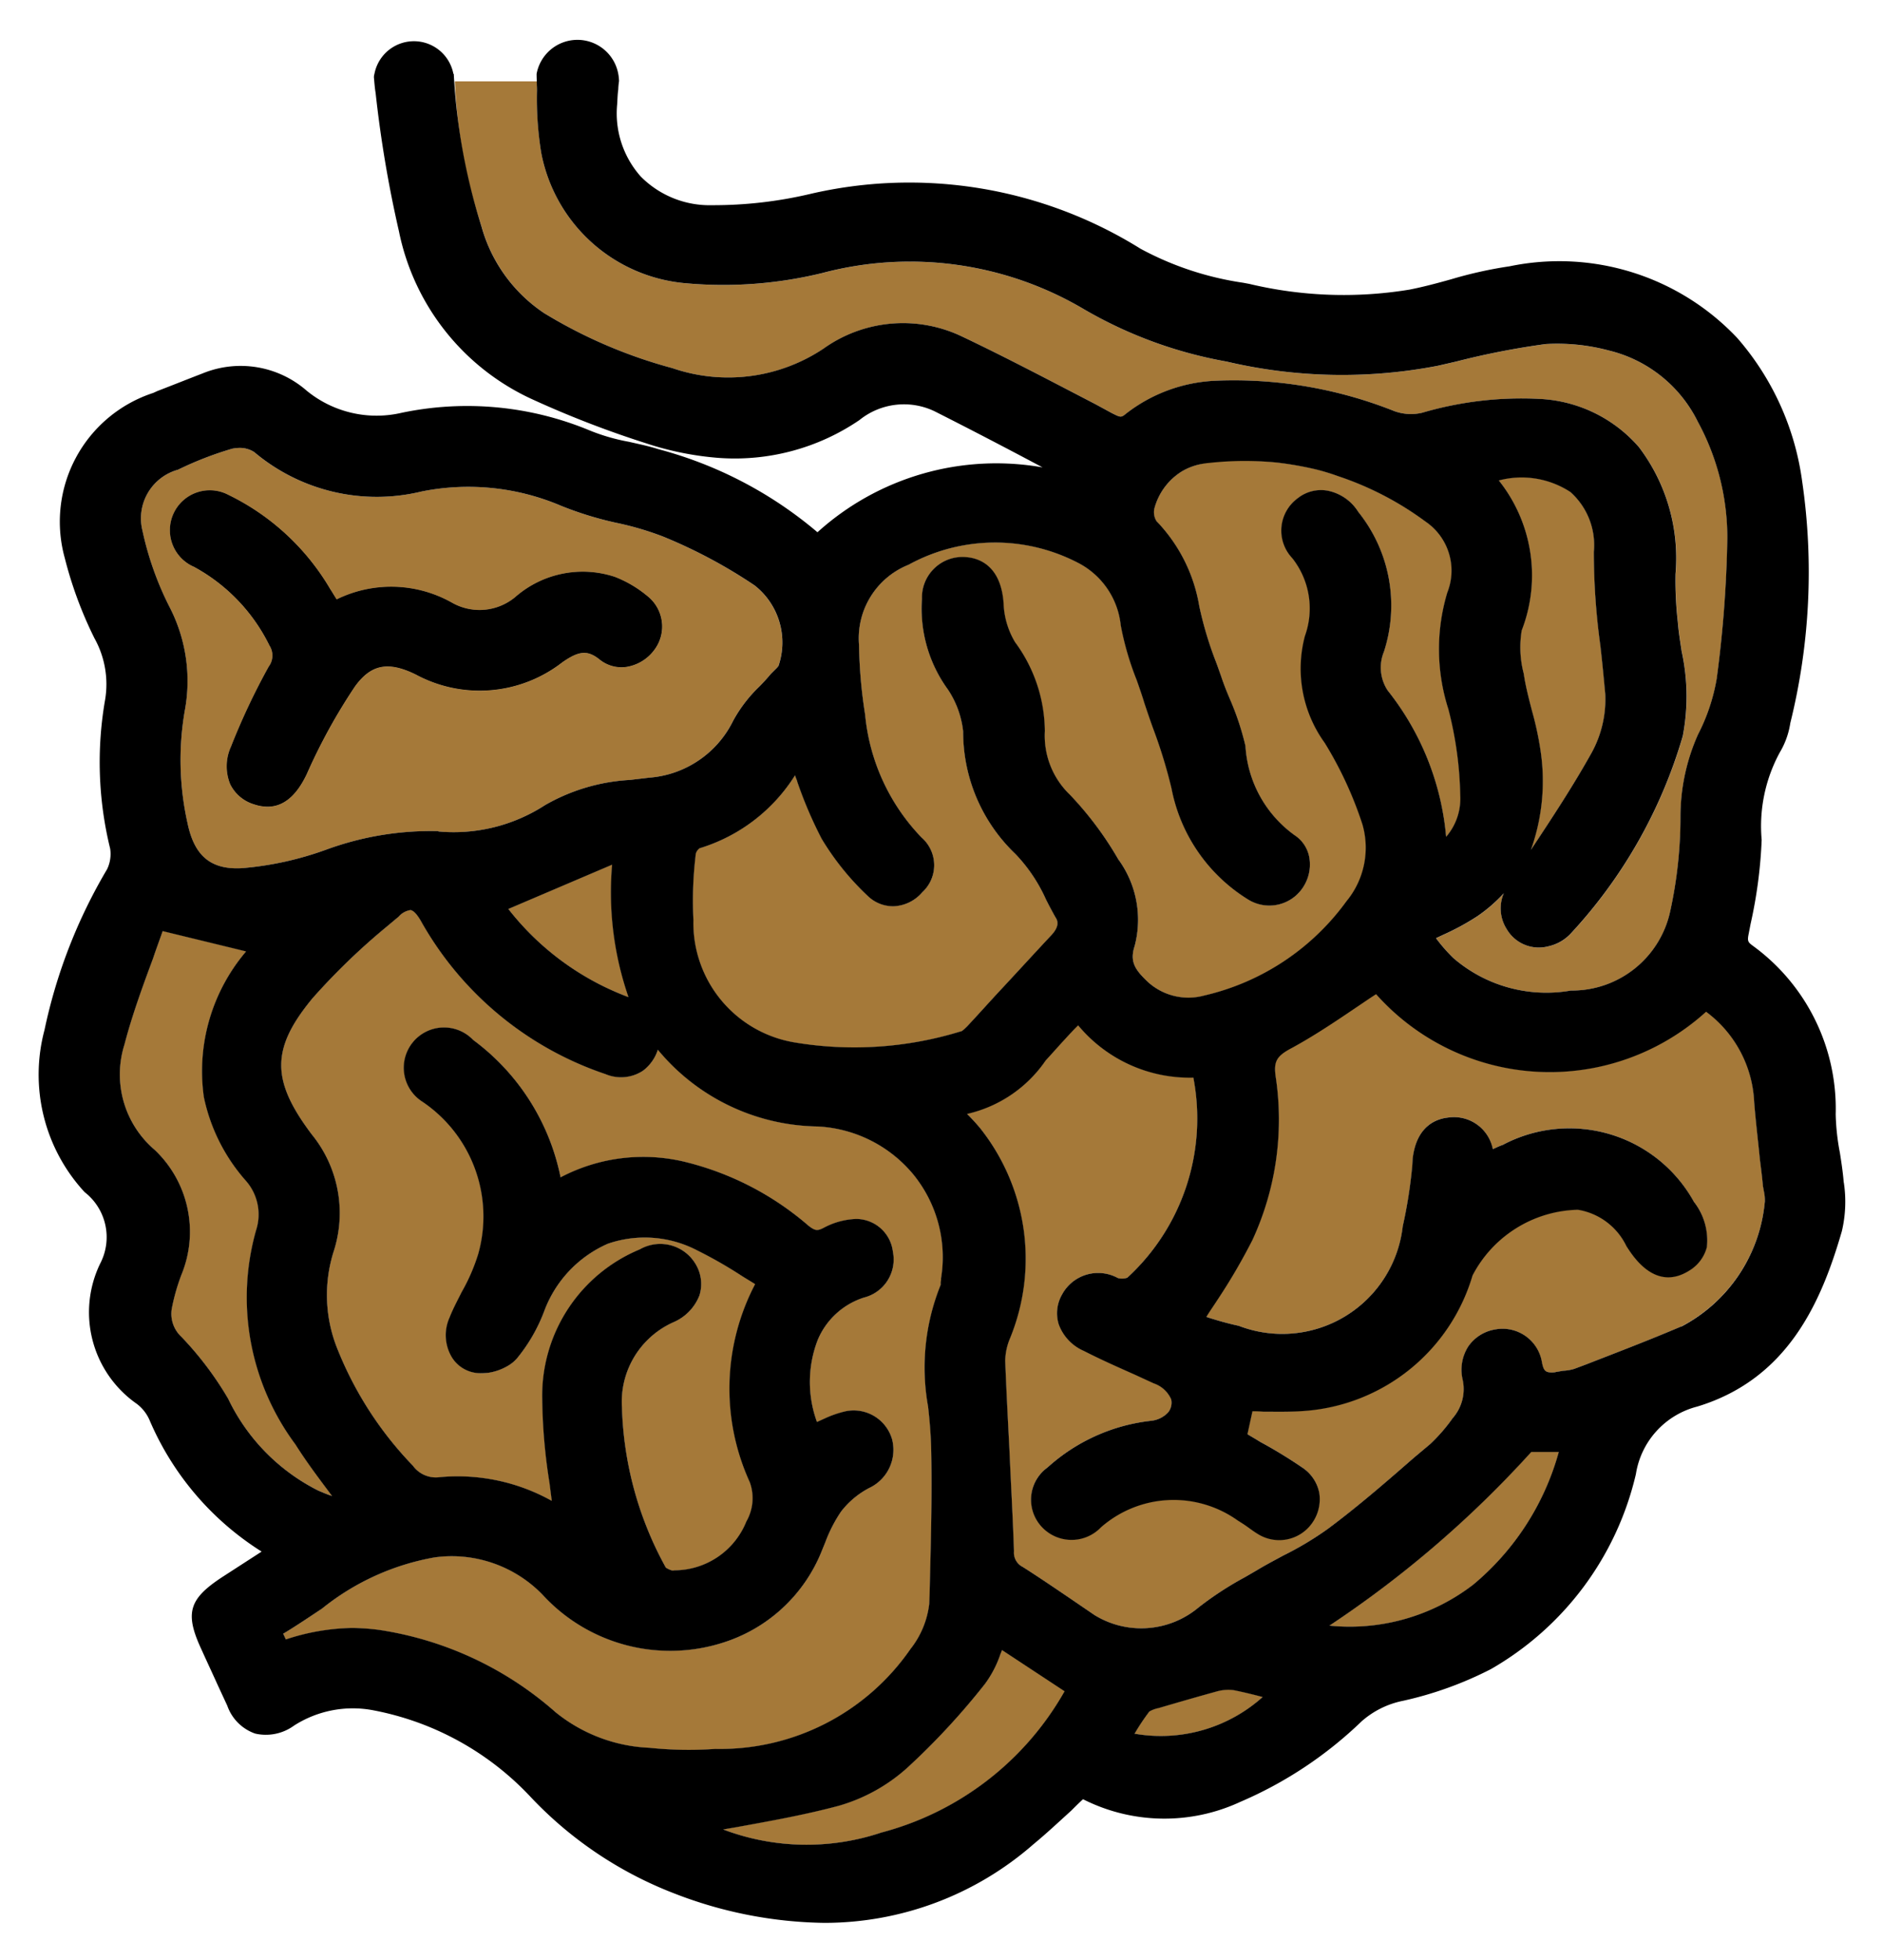 <svg xmlns="http://www.w3.org/2000/svg" role="img" viewBox="14.61 15.24 41.21 42.90"><title>E315.svg</title><g fill="#a57939"><path d="M53.236 41.337c-.008-.042-.017-.092-.025-.134-.017-.192-.042-.393-.067-.585-.042-.418-.092-.835-.125-1.253a2.607 2.607 0 0 0-1.053-1.98 5.093 5.093 0 0 1-7.226-.384c-.159.1-.301.201-.451.301-.468.318-.919.618-1.395.877-.334.175-.401.292-.351.635a6.288 6.288 0 0 1-.51 3.567 13.133 13.133 0 0 1-.777 1.328c-.075.117-.159.234-.234.359a.063.063 0 0 1 .033.008c.209.067.443.134.677.184a2.655 2.655 0 0 0 3.593-2.181 10.337 10.337 0 0 0 .209-1.337l.008-.142c.084-.727.526-.877.794-.902a.866.866 0 0 1 .961.693c.075-.033.142-.067.217-.092a3.115 3.115 0 0 1 4.186 1.245 1.368 1.368 0 0 1 .284.994.85.85 0 0 1-.393.518c-.727.451-1.211-.292-1.37-.543a1.435 1.435 0 0 0-1.061-.794 2.671 2.671 0 0 0-2.306 1.437 4.152 4.152 0 0 1-3.667 2.966c-.309.025-.618.017-.919.017a2.203 2.203 0 0 0-.234-.008l-.109.501c.092.059.184.109.276.167a10.354 10.354 0 0 1 .919.56.866.866 0 0 1 .376.551.898.898 0 0 1-.15.66.882.882 0 0 1-1.203.242c-.084-.05-.159-.109-.242-.167-.059-.042-.125-.084-.192-.125a2.414 2.414 0 0 0-2.991.15.891.891 0 0 1-1.32-.033.871.871 0 0 1 .15-1.278 4.043 4.043 0 0 1 2.272-1.019.595.595 0 0 0 .368-.184.339.339 0 0 0 .067-.284.644.644 0 0 0-.384-.351l-.418-.192c-.376-.167-.752-.334-1.111-.518a1.013 1.013 0 0 1-.551-.585.823.823 0 0 1 .075-.652.897.897 0 0 1 1.22-.359.342.342 0 0 0 .209-.008 4.733 4.733 0 0 0 1.445-4.378 3.177 3.177 0 0 1-2.523-1.145l-.084.084c-.167.175-.317.343-.468.51l-.159.175a2.848 2.848 0 0 1-1.721 1.17c.109.109.2.209.284.309a4.594 4.594 0 0 1 .66 4.595 1.329 1.329 0 0 0-.109.501c.025.643.059 1.295.092 1.938.033.744.075 1.487.1 2.231a.348.348 0 0 0 .192.343c.343.217.685.451 1.019.677l.551.376a1.955 1.955 0 0 0 2.281-.167 7.238 7.238 0 0 1 1.011-.66l.259-.15c.192-.117.384-.217.585-.326a7.031 7.031 0 0 0 .977-.585c.652-.484 1.278-1.028 1.88-1.554l.359-.301a3.75 3.75 0 0 0 .493-.568.963.963 0 0 0 .217-.844.946.946 0 0 1 .125-.727.887.887 0 0 1 .576-.368.874.874 0 0 1 1.036.718c.025.125.05.184.117.209a.394.394 0 0 0 .201 0l.15-.025a.973.973 0 0 0 .242-.042l.267-.1c.685-.267 1.387-.535 2.072-.827a3.438 3.438 0 0 0 1.83-2.748.895.895 0 0 0-.017-.193zm-1.454-16.876a2.943 2.943 0 0 0-1.938-1.546 4.373 4.373 0 0 0-1.387-.142 17.332 17.332 0 0 0-1.963.384l-.401.092a11.049 11.049 0 0 1-4.62-.092 9.503 9.503 0 0 1-3.124-1.145 7.489 7.489 0 0 0-5.731-.794 9.121 9.121 0 0 1-2.966.226 3.527 3.527 0 0 1-3.191-2.865 7.561 7.561 0 0 1-.092-1.37c0-.142.022-.046.022-.188h-1.821a11.732 11.732 0 0 0 .588 3.188 3.36 3.36 0 0 0 1.37 1.888A10.727 10.727 0 0 0 29.335 23.3a3.761 3.761 0 0 0 3.308-.426 2.994 2.994 0 0 1 3.033-.267c.986.468 1.963.986 2.916 1.479l.368.2c.184.092.201.1.301.017a3.431 3.431 0 0 1 1.972-.727 9.492 9.492 0 0 1 3.918.668 1.066 1.066 0 0 0 .602.033 7.716 7.716 0 0 1 2.607-.301 3.068 3.068 0 0 1 2.139 1.053 4.019 4.019 0 0 1 .802 2.774 7.995 7.995 0 0 0 .05 1.053c.017.217.05.426.084.643a4.608 4.608 0 0 1 .025 1.855 10.796 10.796 0 0 1-2.456 4.327.953.953 0 0 1-.485.276.815.815 0 0 1-.919-.384.842.842 0 0 1-.059-.777 3.36 3.36 0 0 1-.577.501 5.394 5.394 0 0 1-.752.409c-.05.025-.109.05-.159.075.008 0 .008.008.017.017a3.549 3.549 0 0 0 .368.418 3.114 3.114 0 0 0 2.573.71 2.2 2.2 0 0 0 2.172-1.729 9.642 9.642 0 0 0 .226-2.088 4.41 4.41 0 0 1 .384-1.787 4.201 4.201 0 0 0 .409-1.22 26.047 26.047 0 0 0 .234-3.083 5.312 5.312 0 0 0-.651-2.556zm-2.314 7.243a2.436 2.436 0 0 0 .292-1.262c-.033-.359-.067-.718-.109-1.078a15.023 15.023 0 0 1-.142-2.047 1.556 1.556 0 0 0-.518-1.312 1.95 1.95 0 0 0-1.562-.251 3.334 3.334 0 0 1 .501 3.283 2.252 2.252 0 0 0 .042.936l.025.15c.042.226.1.451.159.677a7.009 7.009 0 0 1 .184.852 4.473 4.473 0 0 1-.209 2.189c.46-.693.927-1.403 1.337-2.138zM48.14 47.026a23.419 23.419 0 0 1-4.419 3.801 4.436 4.436 0 0 0 3.133-.885 5.775 5.775 0 0 0 1.888-2.916zm-1.813-16.257a4.306 4.306 0 0 1-.025-2.556 1.297 1.297 0 0 0-.476-1.554 6.861 6.861 0 0 0-1.913-.994 4.808 4.808 0 0 0-.493-.15 7.437 7.437 0 0 0-.861-.15 7.128 7.128 0 0 0-1.462 0 1.676 1.676 0 0 0-.217.042 1.318 1.318 0 0 0-.384.15 1.367 1.367 0 0 0-.61.827.372.372 0 0 0 .05.267 3.51 3.51 0 0 1 .936 1.863 8.048 8.048 0 0 0 .343 1.161c.05.125.092.251.134.368.059.175.125.343.2.518a5.97 5.97 0 0 1 .334 1.011 2.595 2.595 0 0 0 1.078 1.955.733.733 0 0 1 .318.476.906.906 0 0 1-.15.685.88.88 0 0 1-1.178.251 3.672 3.672 0 0 1-1.688-2.439 10.99 10.99 0 0 0-.384-1.262c-.075-.2-.142-.401-.209-.602-.05-.167-.109-.334-.167-.501a6.434 6.434 0 0 1-.351-1.203 1.739 1.739 0 0 0-.936-1.37 3.938 3.938 0 0 0-3.709.042 1.734 1.734 0 0 0-1.086 1.754 10.714 10.714 0 0 0 .134 1.529 4.479 4.479 0 0 0 1.236 2.69.802.802 0 0 1 .017 1.195.873.873 0 0 1-.627.309h-.025a.795.795 0 0 1-.543-.226 5.831 5.831 0 0 1-1.011-1.253 9.113 9.113 0 0 1-.535-1.253c-.017-.042-.033-.084-.05-.134a3.753 3.753 0 0 1-2.089 1.596.224.224 0 0 0-.084.125l-.017.159a8.294 8.294 0 0 0-.034 1.286 2.651 2.651 0 0 0 2.222 2.682 7.924 7.924 0 0 0 3.626-.242c.025 0 .059-.025.15-.117.259-.276.51-.56.768-.835.351-.376.702-.76 1.061-1.145.184-.192.159-.318.1-.401-.075-.134-.142-.259-.209-.393a3.511 3.511 0 0 0-.668-.994 3.691 3.691 0 0 1-1.145-2.682 2.049 2.049 0 0 0-.334-.919 3.006 3.006 0 0 1-.568-1.98.888.888 0 0 1 .952-.919c.284.017.777.175.836 1.011a1.77 1.77 0 0 0 .251.852 3.314 3.314 0 0 1 .652 1.947A1.791 1.791 0 0 0 38.04 32.64a7.435 7.435 0 0 1 1.061 1.412 2.24 2.24 0 0 1 .359 1.896c-.109.334 0 .51.259.76a1.316 1.316 0 0 0 1.262.326 5.323 5.323 0 0 0 3.116-2.064 1.84 1.84 0 0 0 .351-1.679 8.301 8.301 0 0 0-.827-1.788 2.775 2.775 0 0 1-.434-2.339A1.775 1.775 0 0 0 42.91 27.46a.878.878 0 0 1 .117-1.312.82.82 0 0 1 .652-.167 1.028 1.028 0 0 1 .677.468 3.269 3.269 0 0 1 .56 3.058.91.91 0 0 0 .084.852 5.986 5.986 0 0 1 1.278 3.2 1.279 1.279 0 0 0 .309-.902 8.112 8.112 0 0 0-.259-1.888zm-4.704 21.47a.934.934 0 0 0-.359.025c-.426.117-.861.242-1.287.368a.625.625 0 0 0-.2.075 4.736 4.736 0 0 0-.318.476l-.008.008a3.34 3.34 0 0 0 2.807-.802c-.218-.058-.427-.108-.635-.15zm-5.071-.877a.89.89 0 0 1-.033.084 2.363 2.363 0 0 1-.343.66 15.57 15.57 0 0 1-1.704 1.838 3.803 3.803 0 0 1-1.495.827c-.752.2-1.504.334-2.239.468-.1.017-.192.034-.292.05a5.159 5.159 0 0 0 3.442.075 6.513 6.513 0 0 0 4.035-3.099zm-1.921-10.384A2.906 2.906 0 0 0 32.501 39.9a4.621 4.621 0 0 1-3.484-1.679.929.929 0 0 1-.326.459.872.872 0 0 1-.819.075 7.305 7.305 0 0 1-4.018-3.308c-.125-.234-.209-.276-.251-.284a.418.418 0 0 0-.259.142l-.259.217a14.488 14.488 0 0 0-1.629 1.571c-.911 1.103-.911 1.796-.017 2.982a2.725 2.725 0 0 1 .476 2.573 3.153 3.153 0 0 0 .092 2.139 7.875 7.875 0 0 0 1.646 2.54.621.621 0 0 0 .585.251 4.228 4.228 0 0 1 2.456.518c-.017-.134-.033-.259-.05-.393a12.33 12.33 0 0 1-.159-1.855 3.462 3.462 0 0 1 2.139-3.258.9.9 0 0 1 1.236.351.839.839 0 0 1 .067.66 1.057 1.057 0 0 1-.551.577 1.907 1.907 0 0 0-1.145 1.871 7.692 7.692 0 0 0 .961 3.509c.025.017.142.084.184.059a1.703 1.703 0 0 0 1.579-1.069 1.026 1.026 0 0 0 .075-.86 4.927 4.927 0 0 1 .117-4.336c-.092-.059-.192-.117-.284-.175a9.744 9.744 0 0 0-.977-.56 2.483 2.483 0 0 0-1.963-.15 2.596 2.596 0 0 0-1.395 1.479 3.648 3.648 0 0 1-.593 1.028.78.78 0 0 1-.15.134 1.182 1.182 0 0 1-.476.184.744.744 0 0 1-.234.008.734.734 0 0 1-.576-.359.942.942 0 0 1-.042-.861c.075-.192.175-.376.267-.56a4.139 4.139 0 0 0 .359-.827 3.028 3.028 0 0 0-1.22-3.333.882.882 0 1 1 1.111-1.353 4.959 4.959 0 0 1 1.913 3.007 3.887 3.887 0 0 1 2.774-.326 6.476 6.476 0 0 1 2.657 1.387c.142.109.192.117.334.042a1.615 1.615 0 0 1 .71-.192.812.812 0 0 1 .802.719.859.859 0 0 1-.635 1.002 1.637 1.637 0 0 0-1.011.927 2.551 2.551 0 0 0-.017 1.796c.059-.025.109-.05.167-.075a2.304 2.304 0 0 1 .46-.159.875.875 0 0 1 1.019.618.923.923 0 0 1-.501 1.061 1.866 1.866 0 0 0-.618.518 3.141 3.141 0 0 0-.343.668l-.075.184a3.442 3.442 0 0 1-2.18 2.022 3.795 3.795 0 0 1-3.943-1.061 2.768 2.768 0 0 0-2.356-.81 5.428 5.428 0 0 0-2.465 1.12c-.276.184-.56.376-.852.551l.059.125a4.827 4.827 0 0 1 1.454-.251 4.926 4.926 0 0 1 .585.042 7.52 7.52 0 0 1 3.868 1.804 3.495 3.495 0 0 0 2.047.777 8.24 8.24 0 0 0 1.445.025 5.067 5.067 0 0 0 4.277-2.189 1.953 1.953 0 0 0 .409-.986l.008-.209c.025-1.061.059-2.155.034-3.225-.008-.292-.034-.593-.067-.886a4.823 4.823 0 0 1 .276-2.665v-.058a.283.283 0 0 0 .008-.084 2.868 2.868 0 0 0-.585-2.249zm-6.617-6.809l-2.272.969a5.998 5.998 0 0 0 2.632 1.93 7.011 7.011 0 0 1-.359-2.899zm3.116-6.115a11.078 11.078 0 0 0-2.005-1.069 6.645 6.645 0 0 0-1.028-.301 7.579 7.579 0 0 1-1.195-.368 5.184 5.184 0 0 0-3.058-.317 4.164 4.164 0 0 1-3.667-.861.576.576 0 0 0-.343-.092.82.82 0 0 0-.142.017 7.573 7.573 0 0 0-1.186.46 1.105 1.105 0 0 0-.777 1.337 6.862 6.862 0 0 0 .61 1.704 3.524 3.524 0 0 1 .317 2.231 6.316 6.316 0 0 0 .059 2.465c.15.727.518 1.028 1.203.986a7.092 7.092 0 0 0 1.846-.409 6.661 6.661 0 0 1 2.44-.401l.008.008a3.677 3.677 0 0 0 2.331-.577 4.181 4.181 0 0 1 1.855-.551l.426-.05a2.237 2.237 0 0 0 1.838-1.245 3.082 3.082 0 0 1 .568-.744c.092-.092.175-.184.259-.284l.1-.1a.483.483 0 0 0 .067-.075 1.587 1.587 0 0 0-.527-1.764zm-2.197 1.42a.941.941 0 0 1-.618.368.762.762 0 0 1-.568-.159c-.267-.217-.46-.201-.827.059a2.946 2.946 0 0 1-3.2.267c-.61-.301-.986-.226-1.337.259a12.504 12.504 0 0 0-1.053 1.913c-.226.476-.51.719-.86.719a.936.936 0 0 1-.292-.05.853.853 0 0 1-.526-.443 1.035 1.035 0 0 1 .017-.819 14.823 14.823 0 0 1 .827-1.754.404.404 0 0 0 .017-.46 3.928 3.928 0 0 0-1.663-1.729.873.873 0 1 1 .76-1.571 5.243 5.243 0 0 1 2.231 2.063c.05.075.092.15.142.226a2.709 2.709 0 0 1 2.515.067 1.223 1.223 0 0 0 1.395-.117 2.242 2.242 0 0 1 2.18-.443 2.543 2.543 0 0 1 .71.418.849.849 0 0 1 .151 1.186zm-7.126 18.413c-.251-.334-.501-.668-.727-1.028a5.393 5.393 0 0 1-.86-4.695 1.114 1.114 0 0 0-.226-1.078 3.993 3.993 0 0 1-.919-1.83 4.045 4.045 0 0 1 .919-3.183v-.008l-1.821-.443c-.067.192-.142.393-.209.593-.226.61-.46 1.245-.627 1.888a2.168 2.168 0 0 0 .66 2.306 2.469 2.469 0 0 1 .585 2.74 4.457 4.457 0 0 0-.209.735.686.686 0 0 0 .209.618 7.262 7.262 0 0 1 1.027 1.362 4.352 4.352 0 0 0 1.972 2.005c.1.042.192.084.301.117z"/><path d="M35.216 43.225a.283.283 0 0 1-.008.084v.058a4.823 4.823 0 0 0-.276 2.665c.033.292.059.593.067.886.025 1.069-.008 2.164-.034 3.225l-.008.209a1.953 1.953 0 0 1-.409.986 5.067 5.067 0 0 1-4.278 2.189 8.24 8.24 0 0 1-1.445-.025 3.495 3.495 0 0 1-2.047-.777 7.52 7.52 0 0 0-3.868-1.804 4.926 4.926 0 0 0-.585-.042 4.827 4.827 0 0 0-1.454.251l-.059-.125c.292-.175.576-.368.852-.551a5.428 5.428 0 0 1 2.465-1.12 2.768 2.768 0 0 1 2.356.81 3.795 3.795 0 0 0 3.943 1.061 3.442 3.442 0 0 0 2.181-2.021l.075-.184a3.141 3.141 0 0 1 .343-.668 1.866 1.866 0 0 1 .618-.518.923.923 0 0 0 .501-1.061.875.875 0 0 0-1.019-.618 2.304 2.304 0 0 0-.46.159c-.058.025-.108.05-.167.075a2.551 2.551 0 0 1 .017-1.796 1.637 1.637 0 0 1 1.011-.927.859.859 0 0 0 .635-1.002.812.812 0 0 0-.802-.719 1.615 1.615 0 0 0-.71.192c-.142.075-.192.067-.334-.042a6.476 6.476 0 0 0-2.657-1.387 3.887 3.887 0 0 0-2.774.326 4.959 4.959 0 0 0-1.913-3.007.882.882 0 1 0-1.111 1.353 3.028 3.028 0 0 1 1.22 3.333 4.139 4.139 0 0 1-.359.827c-.092.184-.192.368-.267.56a.942.942 0 0 0 .042.861.734.734 0 0 0 .576.359.744.744 0 0 0 .234-.008 1.182 1.182 0 0 0 .476-.184.78.78 0 0 0 .15-.134 3.648 3.648 0 0 0 .593-1.028 2.596 2.596 0 0 1 1.395-1.479 2.483 2.483 0 0 1 1.963.15 9.744 9.744 0 0 1 .977.56c.092.058.192.117.284.175a4.927 4.927 0 0 0-.117 4.336 1.026 1.026 0 0 1-.075.86 1.703 1.703 0 0 1-1.579 1.069c-.042.025-.159-.042-.184-.059a7.692 7.692 0 0 1-.961-3.509 1.907 1.907 0 0 1 1.145-1.871 1.057 1.057 0 0 0 .551-.577.839.839 0 0 0-.067-.66.9.9 0 0 0-1.236-.351 3.462 3.462 0 0 0-2.139 3.258 12.33 12.33 0 0 0 .159 1.855c.017.134.033.259.05.393a4.228 4.228 0 0 0-2.456-.518.621.621 0 0 1-.585-.251 7.875 7.875 0 0 1-1.646-2.54 3.153 3.153 0 0 1-.092-2.139 2.725 2.725 0 0 0-.476-2.573c-.894-1.186-.894-1.88.017-2.982a14.488 14.488 0 0 1 1.629-1.571l.259-.217a.418.418 0 0 1 .259-.142c.042.008.125.05.251.284a7.305 7.305 0 0 0 4.018 3.308.872.872 0 0 0 .819-.075.929.929 0 0 0 .326-.459A4.621 4.621 0 0 0 32.501 39.9a2.906 2.906 0 0 1 2.13 1.078 2.868 2.868 0 0 1 .585 2.247zM53.253 41.529a3.438 3.438 0 0 1-1.83 2.748c-.685.292-1.387.56-2.072.827l-.267.1a.973.973 0 0 1-.242.042l-.15.025a.394.394 0 0 1-.201 0c-.067-.025-.092-.084-.117-.209a.874.874 0 0 0-1.036-.718.887.887 0 0 0-.576.368.946.946 0 0 0-.125.727.963.963 0 0 1-.217.844 3.75 3.75 0 0 1-.493.568l-.359.301c-.602.526-1.228 1.069-1.88 1.554a7.031 7.031 0 0 1-.977.585c-.2.109-.393.209-.585.326l-.259.15a7.238 7.238 0 0 0-1.011.66 1.955 1.955 0 0 1-2.281.167l-.551-.376c-.334-.226-.677-.46-1.019-.677a.348.348 0 0 1-.192-.343c-.025-.744-.067-1.487-.1-2.231-.033-.643-.067-1.295-.092-1.938a1.329 1.329 0 0 1 .109-.501 4.594 4.594 0 0 0-.66-4.595c-.084-.1-.175-.201-.284-.309a2.848 2.848 0 0 0 1.721-1.17l.159-.175c.15-.167.301-.334.468-.51l.084-.084a3.177 3.177 0 0 0 2.523 1.145 4.733 4.733 0 0 1-1.445 4.378.342.342 0 0 1-.209.008.897.897 0 0 0-1.22.359.823.823 0 0 0-.075.652 1.013 1.013 0 0 0 .551.585c.359.184.735.351 1.111.518l.418.192a.644.644 0 0 1 .384.351.339.339 0 0 1-.067.284.595.595 0 0 1-.368.184 4.043 4.043 0 0 0-2.272 1.02.871.871 0 0 0-.15 1.278.891.891 0 0 0 1.32.033 2.414 2.414 0 0 1 2.991-.15c.067.042.134.084.192.125.084.059.159.117.242.167a.882.882 0 0 0 1.203-.242.898.898 0 0 0 .15-.66.866.866 0 0 0-.376-.551 10.354 10.354 0 0 0-.919-.56c-.092-.059-.184-.109-.276-.167l.109-.501a2.203 2.203 0 0 1 .234.008c.301 0 .61.008.919-.017a4.152 4.152 0 0 0 3.667-2.966 2.671 2.671 0 0 1 2.306-1.437 1.435 1.435 0 0 1 1.061.794c.159.251.643.994 1.37.543a.85.85 0 0 0 .393-.518 1.368 1.368 0 0 0-.284-.994 3.115 3.115 0 0 0-4.186-1.245c-.075.025-.142.059-.217.092a.866.866 0 0 0-.961-.693c-.267.025-.71.175-.794.902l-.008.142a10.337 10.337 0 0 1-.209 1.337 2.655 2.655 0 0 1-3.592 2.18c-.234-.05-.468-.117-.677-.184a.063.063 0 0 0-.033-.008c.075-.125.159-.242.234-.359a13.133 13.133 0 0 0 .777-1.328 6.288 6.288 0 0 0 .51-3.567c-.05-.343.017-.459.351-.635.476-.259.927-.56 1.395-.877.15-.1.292-.2.451-.301a5.093 5.093 0 0 0 7.226.384 2.607 2.607 0 0 1 1.053 1.98c.033.418.084.835.125 1.253.025.192.05.393.067.585.008.042.017.092.025.134a.895.895 0 0 1 .017.192z"/><path d="M46.586 32.657a1.279 1.279 0 0 1-.309.902 5.986 5.986 0 0 0-1.278-3.2.91.91 0 0 1-.084-.852 3.269 3.269 0 0 0-.56-3.058 1.028 1.028 0 0 0-.677-.468.82.82 0 0 0-.652.167.878.878 0 0 0-.117 1.312 1.775 1.775 0 0 1 .276 1.704 2.775 2.775 0 0 0 .434 2.339 8.301 8.301 0 0 1 .827 1.788 1.84 1.84 0 0 1-.351 1.679 5.323 5.323 0 0 1-3.116 2.064 1.316 1.316 0 0 1-1.262-.326c-.259-.251-.368-.426-.259-.76a2.24 2.24 0 0 0-.359-1.896A7.435 7.435 0 0 0 38.04 32.64a1.791 1.791 0 0 1-.551-1.395 3.314 3.314 0 0 0-.652-1.947 1.77 1.77 0 0 1-.251-.852c-.059-.836-.551-.994-.836-1.011a.888.888 0 0 0-.952.919 3.006 3.006 0 0 0 .568 1.98 2.049 2.049 0 0 1 .334.919 3.691 3.691 0 0 0 1.145 2.682 3.511 3.511 0 0 1 .668.994c.067.134.134.259.209.393.059.084.084.209-.1.401-.359.384-.71.768-1.061 1.145-.259.276-.51.56-.768.835-.092.092-.125.117-.15.117a7.924 7.924 0 0 1-3.626.242 2.651 2.651 0 0 1-2.223-2.682 8.294 8.294 0 0 1 .034-1.286l.017-.159a.224.224 0 0 1 .084-.125 3.753 3.753 0 0 0 2.089-1.596c.017.05.033.092.05.134a9.113 9.113 0 0 0 .535 1.253 5.831 5.831 0 0 0 1.011 1.253.795.795 0 0 0 .543.226h.025a.873.873 0 0 0 .627-.309.802.802 0 0 0-.017-1.195 4.479 4.479 0 0 1-1.236-2.69 10.714 10.714 0 0 1-.134-1.529 1.734 1.734 0 0 1 1.086-1.754 3.938 3.938 0 0 1 3.709-.042 1.739 1.739 0 0 1 .936 1.37 6.434 6.434 0 0 0 .351 1.203c.058.167.117.334.167.501.067.2.134.401.209.602a10.99 10.99 0 0 1 .384 1.262 3.672 3.672 0 0 0 1.688 2.44.88.88 0 0 0 1.178-.251.906.906 0 0 0 .15-.685.733.733 0 0 0-.318-.476 2.595 2.595 0 0 1-1.078-1.955 5.97 5.97 0 0 0-.334-1.011c-.075-.175-.142-.343-.2-.518-.042-.117-.084-.242-.134-.368a8.048 8.048 0 0 1-.343-1.161 3.51 3.51 0 0 0-.936-1.863.372.372 0 0 1-.05-.267 1.367 1.367 0 0 1 .61-.827 1.318 1.318 0 0 1 .384-.15 1.676 1.676 0 0 1 .217-.042 7.128 7.128 0 0 1 1.462 0 7.437 7.437 0 0 1 .861.15 4.808 4.808 0 0 1 .493.15 6.861 6.861 0 0 1 1.913.994 1.297 1.297 0 0 1 .476 1.554 4.306 4.306 0 0 0 .025 2.556 8.112 8.112 0 0 1 .258 1.888z"/><path d="M41.097 25.363a1.676 1.676 0 0 0-.217.042 1.699 1.699 0 0 1 .217-.033 7.139 7.139 0 0 1 1.462-.008 7.128 7.128 0 0 0-1.462 0z"/><path d="M48.132 33.843a4.473 4.473 0 0 0 .209-2.189 7.009 7.009 0 0 0-.184-.852c-.059-.226-.117-.451-.159-.677l-.025-.15a2.252 2.252 0 0 1-.042-.936 3.334 3.334 0 0 0-.501-3.283 1.95 1.95 0 0 1 1.562.251 1.556 1.556 0 0 1 .518 1.312 15.023 15.023 0 0 0 .142 2.047c.042.359.075.718.109 1.078a2.436 2.436 0 0 1-.292 1.262c-.409.735-.877 1.445-1.337 2.138zM21.883 47.987c-.109-.033-.2-.075-.301-.117a4.352 4.352 0 0 1-1.972-2.005 7.262 7.262 0 0 0-1.028-1.362.686.686 0 0 1-.209-.618 4.457 4.457 0 0 1 .209-.735 2.469 2.469 0 0 0-.585-2.74 2.168 2.168 0 0 1-.66-2.306c.167-.643.401-1.278.627-1.888.067-.201.142-.401.209-.593l1.821.443v.008a4.045 4.045 0 0 0-.919 3.183 3.993 3.993 0 0 0 .919 1.83 1.114 1.114 0 0 1 .226 1.078 5.393 5.393 0 0 0 .86 4.695c.226.359.476.693.727 1.028zm16.04 4.277a6.513 6.513 0 0 1-4.035 3.099 5.159 5.159 0 0 1-3.442-.075c.1-.017.192-.033.292-.05.735-.134 1.487-.267 2.239-.468a3.803 3.803 0 0 0 1.495-.827 15.57 15.57 0 0 0 1.704-1.838 2.363 2.363 0 0 0 .343-.66.89.89 0 0 0 .033-.084zm10.819-5.238a5.775 5.775 0 0 1-1.888 2.916 4.436 4.436 0 0 1-3.133.885 23.419 23.419 0 0 0 4.419-3.801zM28.374 37.068a5.998 5.998 0 0 1-2.632-1.93l2.272-.969a7.011 7.011 0 0 0 .359 2.899zM42.259 52.39a3.34 3.34 0 0 1-2.807.802l.008-.008a4.736 4.736 0 0 1 .318-.476.625.625 0 0 1 .2-.075c.426-.125.861-.251 1.287-.368a.934.934 0 0 1 .359-.025c.209.041.418.091.635.15zM28.934 29.474a.941.941 0 0 1-.618.368.762.762 0 0 1-.568-.159c-.267-.217-.46-.201-.827.059a2.946 2.946 0 0 1-3.2.267c-.61-.301-.986-.226-1.337.259a12.504 12.504 0 0 0-1.053 1.913c-.226.476-.51.719-.86.719a.936.936 0 0 1-.292-.05.853.853 0 0 1-.526-.443 1.035 1.035 0 0 1 .017-.819 14.823 14.823 0 0 1 .827-1.754.404.404 0 0 0 .017-.46 3.928 3.928 0 0 0-1.663-1.729.873.873 0 1 1 .76-1.571 5.243 5.243 0 0 1 2.231 2.063c.05.075.092.15.142.226a2.709 2.709 0 0 1 2.515.067 1.223 1.223 0 0 0 1.395-.117 2.242 2.242 0 0 1 2.18-.443 2.543 2.543 0 0 1 .71.418.849.849 0 0 1 .151 1.186z"/></g><path d="M54.982 41.128c-.017-.217-.05-.434-.084-.652a5.01 5.01 0 0 1-.092-.844 4.41 4.41 0 0 0-1.821-3.692c-.1-.075-.117-.1-.084-.259l.042-.217a10.246 10.246 0 0 0 .242-1.838 3.378 3.378 0 0 1 .401-1.921 1.756 1.756 0 0 0 .226-.635 13.729 13.729 0 0 0 .259-5.297 5.987 5.987 0 0 0-1.42-3.133 5.357 5.357 0 0 0-4.987-1.57 9.148 9.148 0 0 0-1.278.284c-.301.084-.61.167-.911.226a8.892 8.892 0 0 1-3.509-.125l-.134-.025a6.787 6.787 0 0 1-2.247-.744 9.572 9.572 0 0 0-7.252-1.196 9.229 9.229 0 0 1-2.13.242 2.119 2.119 0 0 1-1.562-.627 2.078 2.078 0 0 1-.518-1.571c.008-.109.008-.217.025-.334a1.492 1.492 0 0 1 .017-.184 1.03 1.03 0 0 0-.017-.159.909.909 0 0 0-1.788 0c0 .117.008.234.008.351v.017a7.378 7.378 0 0 0 .092 1.353 3.527 3.527 0 0 0 3.191 2.865 9.121 9.121 0 0 0 2.966-.226 7.489 7.489 0 0 1 5.731.794 9.503 9.503 0 0 0 3.124 1.145 11.049 11.049 0 0 0 4.62.092l.401-.092a17.332 17.332 0 0 1 1.963-.384 4.373 4.373 0 0 1 1.387.142 2.943 2.943 0 0 1 1.938 1.546 5.312 5.312 0 0 1 .652 2.556A26.047 26.047 0 0 1 52.2 30.1a4.201 4.201 0 0 1-.409 1.22 4.41 4.41 0 0 0-.384 1.788 9.642 9.642 0 0 1-.226 2.088 2.2 2.2 0 0 1-2.172 1.729 3.114 3.114 0 0 1-2.573-.71 3.549 3.549 0 0 1-.368-.418c-.008-.008-.008-.017-.017-.017.05-.025.109-.05.159-.075a5.394 5.394 0 0 0 .752-.409 3.36 3.36 0 0 0 .577-.501.842.842 0 0 0 .059.777.815.815 0 0 0 .919.384.953.953 0 0 0 .485-.276 10.796 10.796 0 0 0 2.456-4.327 4.608 4.608 0 0 0-.025-1.855c-.033-.217-.067-.426-.084-.643a7.995 7.995 0 0 1-.05-1.053 4.019 4.019 0 0 0-.802-2.774 3.068 3.068 0 0 0-2.139-1.053 7.716 7.716 0 0 0-2.607.301 1.066 1.066 0 0 1-.602-.033 9.492 9.492 0 0 0-3.918-.668 3.431 3.431 0 0 0-1.972.727c-.1.084-.117.075-.301-.017l-.368-.2c-.952-.493-1.93-1.011-2.916-1.479a2.994 2.994 0 0 0-3.033.267 3.761 3.761 0 0 1-3.308.426 10.727 10.727 0 0 1-2.807-1.203 3.36 3.36 0 0 1-1.37-1.888 13.495 13.495 0 0 1-.61-3.35h-.008a.88.88 0 0 0-1.729 0 .231.231 0 0 0-.008.109c.008.1.017.209.034.309a26.166 26.166 0 0 0 .51 3.024 5.175 5.175 0 0 0 2.891 3.668 22.052 22.052 0 0 0 2.523.977 6.703 6.703 0 0 0 1.571.318 4.847 4.847 0 0 0 3.099-.827 1.551 1.551 0 0 1 1.646-.192c.794.401 1.579.81 2.364 1.228a5.835 5.835 0 0 0-4.929 1.42 8.903 8.903 0 0 0-3.492-1.821c-.209-.067-.418-.109-.635-.159a4.313 4.313 0 0 1-.844-.242 6.996 6.996 0 0 0-4.135-.393 2.415 2.415 0 0 1-2.08-.485 2.197 2.197 0 0 0-2.281-.376c-.326.125-.66.259-.986.384l-.092.042a2.966 2.966 0 0 0-1.938 3.609 8.764 8.764 0 0 0 .652 1.763 2.065 2.065 0 0 1 .234 1.337 7.935 7.935 0 0 0 .109 3.267.769.769 0 0 1-.067.451 11.565 11.565 0 0 0-1.37 3.517 3.79 3.79 0 0 0 .877 3.551 1.249 1.249 0 0 1 .343 1.562 2.444 2.444 0 0 0 .802 3.075.892.892 0 0 1 .276.351 6.335 6.335 0 0 0 2.456 2.882l-.852.551c-.744.485-.835.794-.468 1.587.117.259.242.526.359.785l.209.451a.994.994 0 0 0 .61.61 1.047 1.047 0 0 0 .852-.175 2.385 2.385 0 0 1 1.738-.334 6.33 6.33 0 0 1 3.45 1.905 8.53 8.53 0 0 0 3.141 2.105 9.368 9.368 0 0 0 3.283.643 6.949 6.949 0 0 0 4.578-1.721c.284-.234.551-.485.827-.735.084-.084.167-.167.259-.251a3.947 3.947 0 0 0 3.442.059 8.835 8.835 0 0 0 2.657-1.763 1.947 1.947 0 0 1 .911-.451 7.973 7.973 0 0 0 1.921-.693 6.664 6.664 0 0 0 3.175-4.269 1.815 1.815 0 0 1 1.345-1.479c1.98-.602 2.715-2.281 3.166-3.843a2.818 2.818 0 0 0 .042-1.062zm-5.99-15.121a1.556 1.556 0 0 1 .518 1.312 15.023 15.023 0 0 0 .142 2.047c.042.359.075.718.109 1.078a2.436 2.436 0 0 1-.292 1.262c-.409.735-.877 1.445-1.337 2.139a4.473 4.473 0 0 0 .209-2.189 7.009 7.009 0 0 0-.184-.852c-.059-.226-.117-.451-.159-.677l-.025-.15a2.252 2.252 0 0 1-.042-.936 3.334 3.334 0 0 0-.501-3.283 1.95 1.95 0 0 1 1.562.25zm-16.926 6.341a9.113 9.113 0 0 0 .535 1.253 5.831 5.831 0 0 0 1.011 1.253.795.795 0 0 0 .543.226h.025a.873.873 0 0 0 .627-.309.802.802 0 0 0-.017-1.195 4.479 4.479 0 0 1-1.236-2.69 10.714 10.714 0 0 1-.134-1.529 1.734 1.734 0 0 1 1.086-1.754 3.938 3.938 0 0 1 3.709-.042 1.739 1.739 0 0 1 .936 1.37 6.434 6.434 0 0 0 .351 1.203c.058.167.117.334.167.501.067.2.134.401.209.602a10.99 10.99 0 0 1 .384 1.262 3.672 3.672 0 0 0 1.688 2.439.88.88 0 0 0 1.178-.251.906.906 0 0 0 .15-.685.733.733 0 0 0-.318-.476 2.595 2.595 0 0 1-1.078-1.955 5.97 5.97 0 0 0-.334-1.011c-.075-.175-.142-.343-.2-.518-.042-.117-.084-.242-.134-.368a8.048 8.048 0 0 1-.343-1.161 3.51 3.51 0 0 0-.936-1.863.372.372 0 0 1-.05-.267 1.367 1.367 0 0 1 .61-.827 1.318 1.318 0 0 1 .384-.15 1.699 1.699 0 0 1 .217-.033 7.139 7.139 0 0 1 1.462-.008 7.437 7.437 0 0 1 .861.15 4.808 4.808 0 0 1 .493.15 6.861 6.861 0 0 1 1.913.994 1.297 1.297 0 0 1 .476 1.554 4.306 4.306 0 0 0 .025 2.556 8.112 8.112 0 0 1 .259 1.888 1.279 1.279 0 0 1-.309.902 5.986 5.986 0 0 0-1.278-3.2.91.91 0 0 1-.084-.852 3.269 3.269 0 0 0-.56-3.058 1.028 1.028 0 0 0-.677-.468.82.82 0 0 0-.652.167.878.878 0 0 0-.118 1.312 1.775 1.775 0 0 1 .276 1.704 2.775 2.775 0 0 0 .434 2.339 8.301 8.301 0 0 1 .827 1.788 1.84 1.84 0 0 1-.351 1.679 5.323 5.323 0 0 1-3.116 2.064 1.316 1.316 0 0 1-1.262-.326c-.259-.251-.368-.426-.259-.76a2.24 2.24 0 0 0-.359-1.896A7.435 7.435 0 0 0 38.04 32.64a1.791 1.791 0 0 1-.551-1.395 3.314 3.314 0 0 0-.652-1.947 1.77 1.77 0 0 1-.251-.852c-.059-.836-.551-.994-.836-1.011a.888.888 0 0 0-.952.919 3.006 3.006 0 0 0 .568 1.98 2.049 2.049 0 0 1 .334.919 3.691 3.691 0 0 0 1.145 2.682 3.511 3.511 0 0 1 .668.994c.067.134.134.259.209.393.059.084.084.209-.1.401-.359.384-.71.768-1.061 1.145-.259.276-.51.56-.768.835-.092.092-.125.117-.15.117a7.924 7.924 0 0 1-3.626.242 2.651 2.651 0 0 1-2.223-2.682 8.294 8.294 0 0 1 .034-1.286l.017-.159a.224.224 0 0 1 .084-.125 3.753 3.753 0 0 0 2.089-1.596c.017.05.034.092.05.134zm-13.559-6.825a7.573 7.573 0 0 1 1.186-.46.82.82 0 0 1 .142-.017.576.576 0 0 1 .343.092 4.164 4.164 0 0 0 3.667.861 5.184 5.184 0 0 1 3.058.317 7.579 7.579 0 0 0 1.195.368 6.645 6.645 0 0 1 1.028.301 11.078 11.078 0 0 1 2.005 1.069 1.587 1.587 0 0 1 .526 1.763.483.483 0 0 1-.067.075l-.1.1c-.084.1-.167.192-.259.284a3.082 3.082 0 0 0-.568.744 2.237 2.237 0 0 1-1.838 1.245l-.426.05a4.181 4.181 0 0 0-1.855.551 3.677 3.677 0 0 1-2.331.577l-.008-.008a6.661 6.661 0 0 0-2.44.401 7.092 7.092 0 0 1-1.846.409c-.685.042-1.053-.259-1.203-.986a6.316 6.316 0 0 1-.059-2.465 3.524 3.524 0 0 0-.317-2.231 6.862 6.862 0 0 1-.61-1.704 1.105 1.105 0 0 1 .777-1.336zm9.866 11.546a5.998 5.998 0 0 1-2.632-1.93l2.272-.969a7.011 7.011 0 0 0 .359 2.899zm-8.764 8.797a7.262 7.262 0 0 0-1.028-1.362.686.686 0 0 1-.209-.618 4.457 4.457 0 0 1 .209-.735 2.469 2.469 0 0 0-.585-2.74 2.168 2.168 0 0 1-.66-2.306c.167-.643.401-1.278.627-1.888.067-.201.142-.401.209-.593l1.821.443v.008a4.045 4.045 0 0 0-.919 3.183 3.993 3.993 0 0 0 .919 1.83 1.114 1.114 0 0 1 .226 1.078 5.393 5.393 0 0 0 .86 4.695c.226.359.476.693.727 1.028l.075.1c-.109-.033-.2-.075-.301-.117a4.352 4.352 0 0 1-1.971-2.005zm9.215 7.636a3.495 3.495 0 0 1-2.047-.777 7.52 7.52 0 0 0-3.868-1.804 4.926 4.926 0 0 0-.585-.042 4.827 4.827 0 0 0-1.454.251l-.059-.125c.292-.175.576-.368.852-.551a5.428 5.428 0 0 1 2.465-1.12 2.768 2.768 0 0 1 2.356.81 3.795 3.795 0 0 0 3.943 1.061 3.442 3.442 0 0 0 2.181-2.021l.075-.184a3.141 3.141 0 0 1 .343-.668 1.866 1.866 0 0 1 .618-.518.923.923 0 0 0 .501-1.061.875.875 0 0 0-1.019-.618 2.304 2.304 0 0 0-.46.159c-.058.025-.108.05-.167.075a2.551 2.551 0 0 1 .017-1.796 1.637 1.637 0 0 1 1.011-.927.859.859 0 0 0 .635-1.002.812.812 0 0 0-.802-.719 1.615 1.615 0 0 0-.71.192c-.142.075-.192.067-.334-.042a6.476 6.476 0 0 0-2.657-1.387 3.887 3.887 0 0 0-2.774.326 4.959 4.959 0 0 0-1.913-3.007.882.882 0 1 0-1.111 1.353 3.028 3.028 0 0 1 1.22 3.333 4.139 4.139 0 0 1-.359.827c-.092.184-.192.368-.267.56a.942.942 0 0 0 .042.861.734.734 0 0 0 .576.359 1.116 1.116 0 0 0 .234-.008 1.182 1.182 0 0 0 .476-.184.78.78 0 0 0 .15-.134 3.648 3.648 0 0 0 .593-1.028 2.596 2.596 0 0 1 1.395-1.479 2.483 2.483 0 0 1 1.963.15 9.744 9.744 0 0 1 .977.56c.092.058.192.117.284.175a4.927 4.927 0 0 0-.117 4.336 1.026 1.026 0 0 1-.075.86 1.703 1.703 0 0 1-1.579 1.069c-.042.025-.159-.042-.184-.059a7.692 7.692 0 0 1-.961-3.509 1.907 1.907 0 0 1 1.145-1.871 1.057 1.057 0 0 0 .551-.577.839.839 0 0 0-.067-.66.9.9 0 0 0-1.236-.351 3.462 3.462 0 0 0-2.139 3.258 12.33 12.33 0 0 0 .159 1.855c.017.134.033.259.05.393a4.228 4.228 0 0 0-2.456-.518.621.621 0 0 1-.585-.251 7.875 7.875 0 0 1-1.646-2.54 3.153 3.153 0 0 1-.092-2.139 2.725 2.725 0 0 0-.476-2.573c-.894-1.186-.894-1.88.017-2.982a14.488 14.488 0 0 1 1.629-1.571l.259-.217a.418.418 0 0 1 .259-.142c.042.008.125.05.251.284a7.305 7.305 0 0 0 4.018 3.308.872.872 0 0 0 .819-.075.929.929 0 0 0 .326-.459A4.621 4.621 0 0 0 32.501 39.9a2.906 2.906 0 0 1 2.13 1.078 2.868 2.868 0 0 1 .585 2.247.283.283 0 0 1-.008.084v.058a4.823 4.823 0 0 0-.276 2.665c.033.292.059.593.067.886.025 1.069-.008 2.164-.034 3.225l-.008.209a1.953 1.953 0 0 1-.409.986 5.067 5.067 0 0 1-4.277 2.189 8.24 8.24 0 0 1-1.445-.025zm5.063 1.863a5.159 5.159 0 0 1-3.442-.075c.1-.017.192-.033.292-.05.735-.134 1.487-.267 2.239-.468a3.803 3.803 0 0 0 1.495-.827 15.57 15.57 0 0 0 1.704-1.838 2.363 2.363 0 0 0 .343-.66.89.89 0 0 0 .033-.084l1.37.902a6.513 6.513 0 0 1-4.035 3.099zm5.564-2.172l.008-.008a4.736 4.736 0 0 1 .318-.476.625.625 0 0 1 .2-.075c.426-.125.861-.251 1.287-.368a.934.934 0 0 1 .359-.025c.209.042.418.092.635.15a3.34 3.34 0 0 1-2.806.802zm7.402-3.25a4.436 4.436 0 0 1-3.133.885 23.419 23.419 0 0 0 4.42-3.801h.602a5.775 5.775 0 0 1-1.888 2.916zm4.57-5.664c-.685.292-1.387.56-2.072.827l-.267.1a.973.973 0 0 1-.242.042l-.15.025a.394.394 0 0 1-.201 0c-.067-.025-.092-.084-.117-.209a.874.874 0 0 0-1.036-.718.887.887 0 0 0-.576.368.946.946 0 0 0-.125.727.963.963 0 0 1-.217.844 3.75 3.75 0 0 1-.493.568l-.359.301c-.602.526-1.228 1.069-1.88 1.554a7.031 7.031 0 0 1-.977.585c-.2.109-.393.209-.585.326l-.259.15a7.238 7.238 0 0 0-1.011.66 1.955 1.955 0 0 1-2.281.167l-.551-.376c-.334-.226-.677-.46-1.019-.677a.348.348 0 0 1-.192-.343c-.025-.744-.067-1.487-.1-2.231-.033-.643-.067-1.295-.092-1.938a1.329 1.329 0 0 1 .109-.501 4.594 4.594 0 0 0-.66-4.595c-.084-.1-.175-.201-.284-.309a2.848 2.848 0 0 0 1.721-1.17l.159-.175c.15-.167.301-.334.468-.51l.084-.084a3.177 3.177 0 0 0 2.523 1.145 4.733 4.733 0 0 1-1.445 4.378.342.342 0 0 1-.209.008.897.897 0 0 0-1.22.359.823.823 0 0 0-.075.652 1.013 1.013 0 0 0 .551.585c.359.184.735.351 1.111.518l.418.192a.644.644 0 0 1 .384.351.339.339 0 0 1-.067.284.595.595 0 0 1-.368.184 4.043 4.043 0 0 0-2.272 1.021.871.871 0 0 0-.15 1.278.891.891 0 0 0 1.32.033 2.414 2.414 0 0 1 2.991-.15c.067.042.134.084.192.125.084.059.159.117.242.167a.882.882 0 0 0 1.203-.242.898.898 0 0 0 .15-.66.866.866 0 0 0-.376-.551 10.354 10.354 0 0 0-.919-.56c-.092-.059-.184-.109-.276-.167l.109-.501a2.203 2.203 0 0 1 .234.008c.301 0 .61.008.919-.017a4.152 4.152 0 0 0 3.667-2.966 2.671 2.671 0 0 1 2.306-1.437 1.435 1.435 0 0 1 1.061.794c.159.251.643.994 1.37.543a.85.85 0 0 0 .393-.518 1.368 1.368 0 0 0-.284-.994 3.115 3.115 0 0 0-4.186-1.245c-.075.025-.142.059-.217.092a.866.866 0 0 0-.961-.693c-.267.025-.71.175-.794.902l-.008.142a10.337 10.337 0 0 1-.209 1.337 2.655 2.655 0 0 1-3.592 2.18c-.234-.05-.468-.117-.677-.184a.063.063 0 0 0-.033-.008c.075-.125.159-.242.234-.359a13.133 13.133 0 0 0 .777-1.328 6.288 6.288 0 0 0 .51-3.567c-.05-.343.017-.459.351-.635.476-.259.927-.56 1.395-.877.15-.1.292-.2.451-.301a5.093 5.093 0 0 0 7.226.384 2.607 2.607 0 0 1 1.053 1.98c.033.418.084.835.125 1.253.025.192.05.393.067.585.008.042.017.092.025.134a.895.895 0 0 1 .017.192 3.438 3.438 0 0 1-1.83 2.749z"/><path d="M18.85 27.644a3.928 3.928 0 0 1 1.662 1.729.404.404 0 0 1-.017.46 14.823 14.823 0 0 0-.827 1.754 1.035 1.035 0 0 0-.017.819.853.853 0 0 0 .526.443.936.936 0 0 0 .292.05c.351 0 .635-.242.86-.719a12.504 12.504 0 0 1 1.053-1.913c.351-.484.727-.56 1.337-.259a2.946 2.946 0 0 0 3.2-.267c.368-.259.56-.276.827-.059a.762.762 0 0 0 .568.159.941.941 0 0 0 .618-.368.849.849 0 0 0-.15-1.186 2.543 2.543 0 0 0-.71-.418 2.242 2.242 0 0 0-2.18.443 1.223 1.223 0 0 1-1.395.117 2.709 2.709 0 0 0-2.515-.067c-.05-.075-.092-.15-.142-.226a5.243 5.243 0 0 0-2.232-2.063.873.873 0 1 0-.76 1.571z"/></svg>